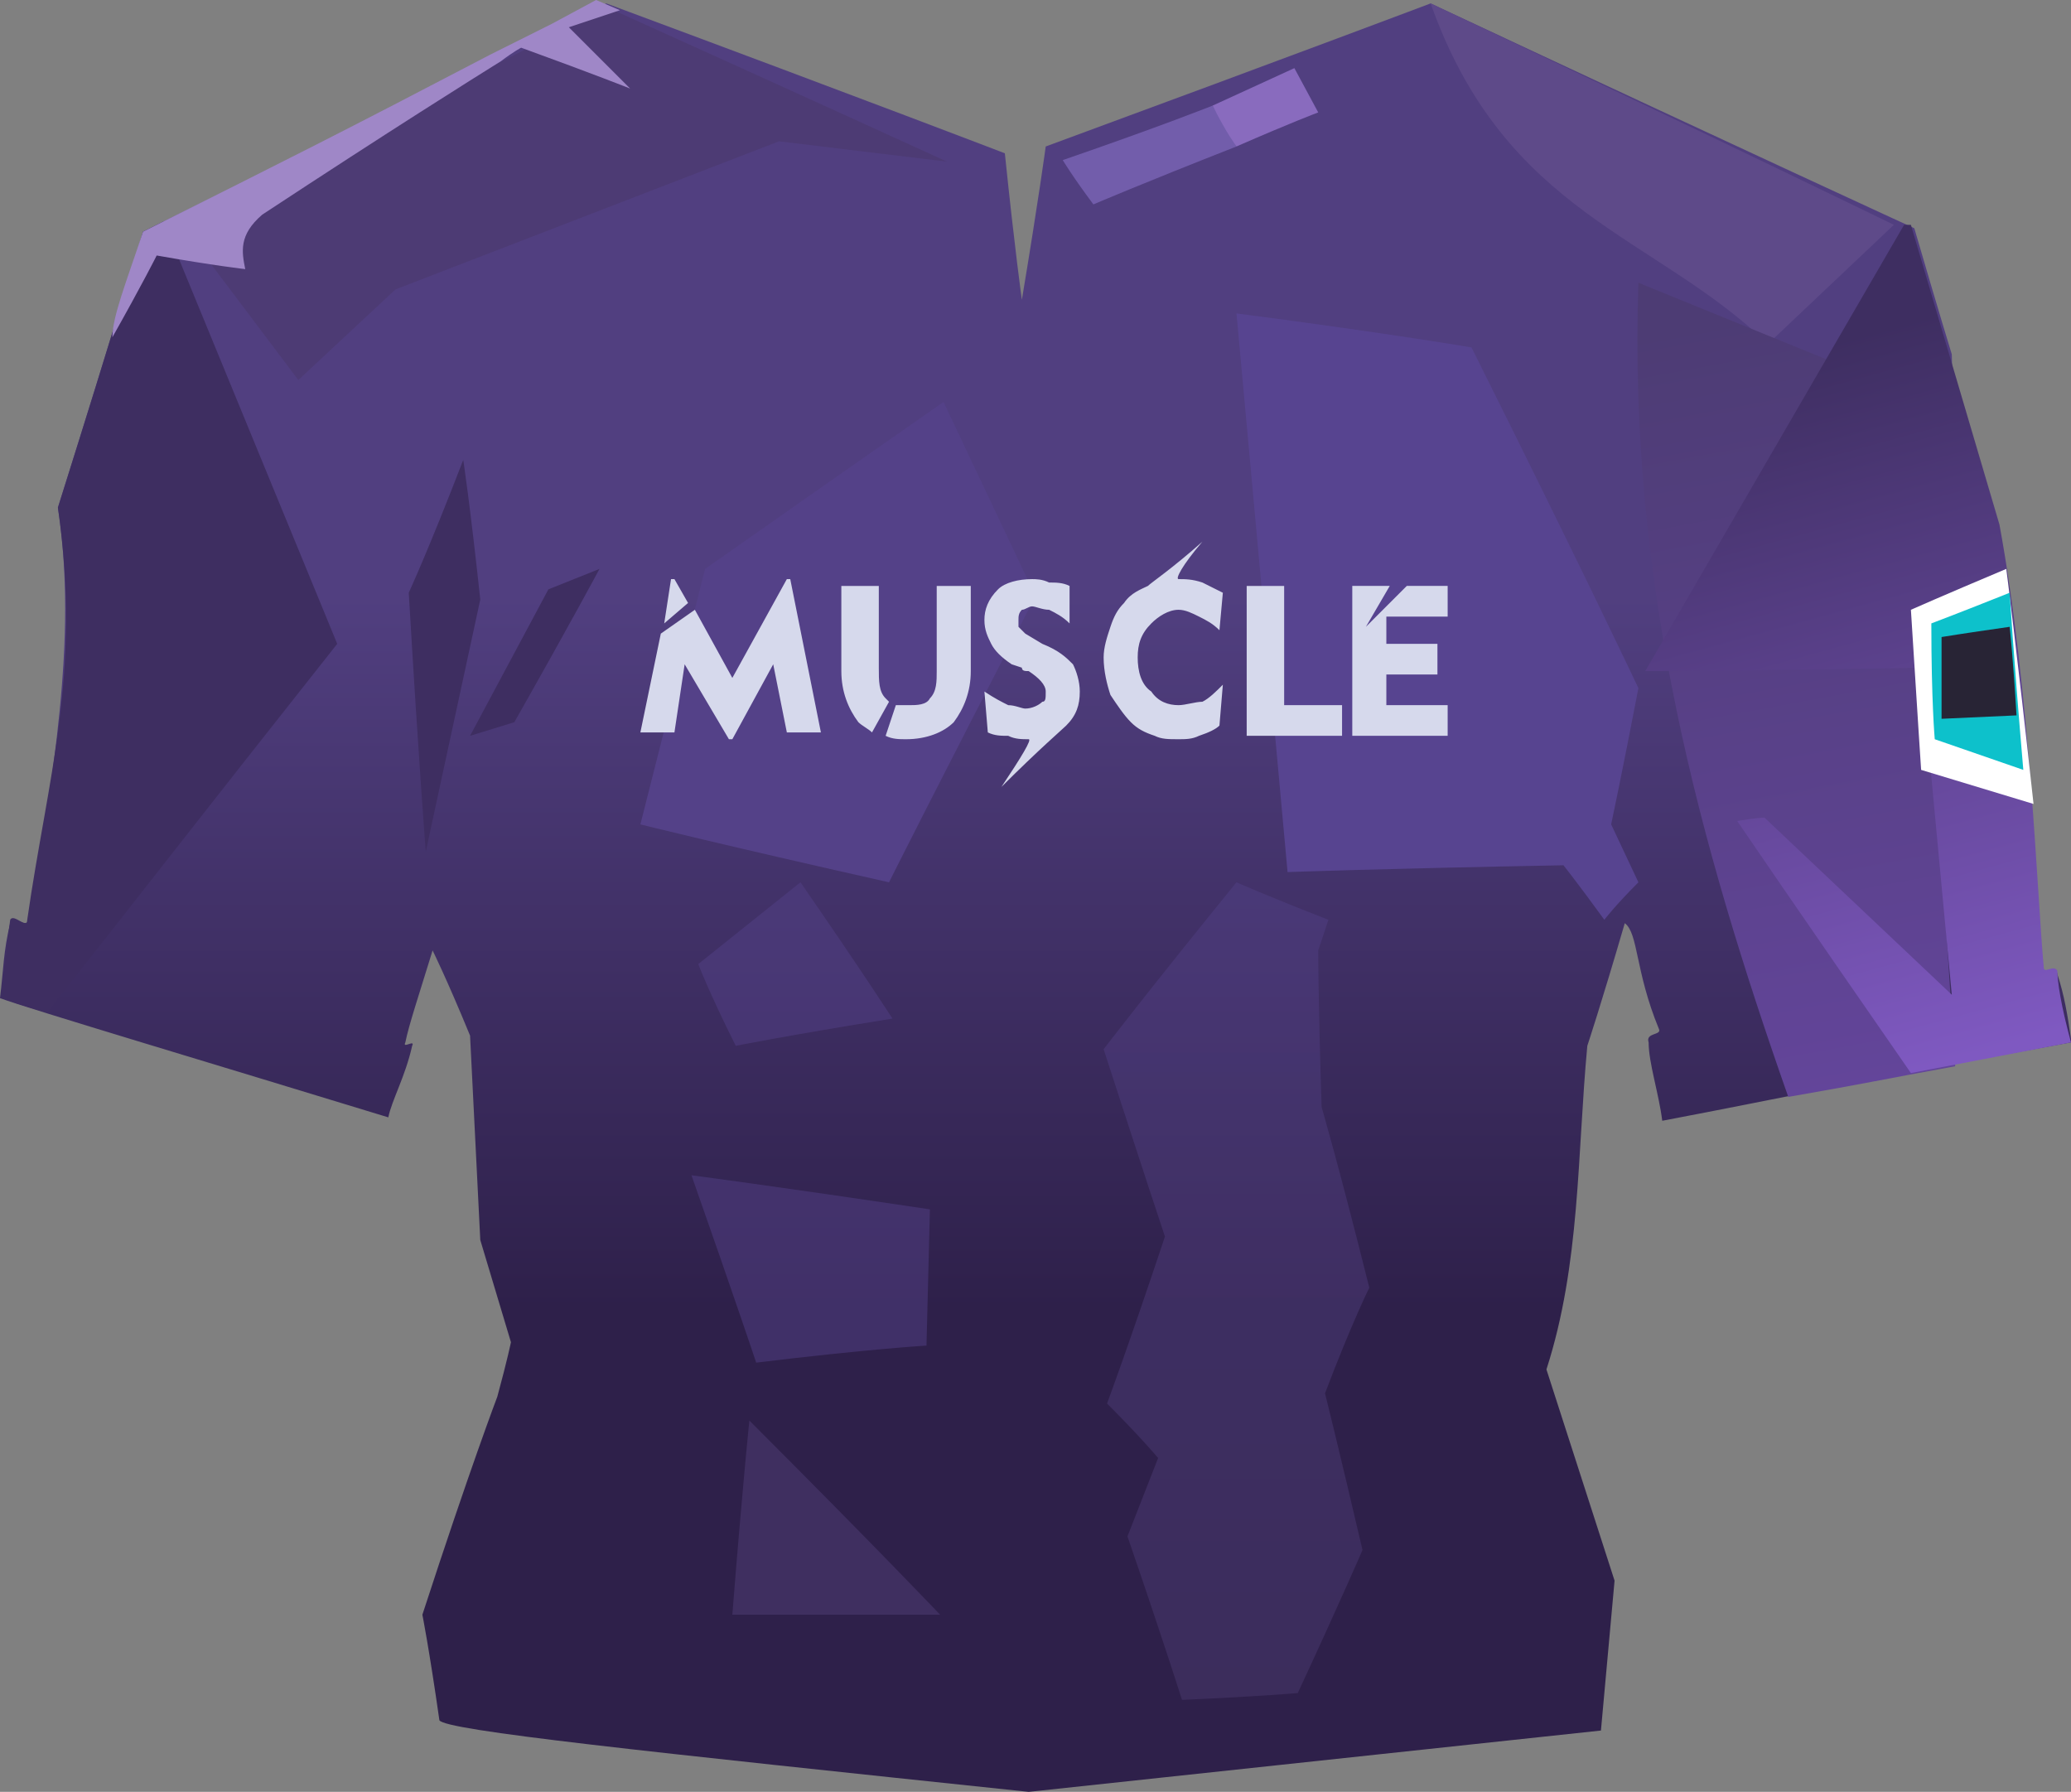 <?xml version="1.0" encoding="UTF-8" standalone="no"?>
<svg
   width="608"
   height="526"
   viewBox="0 0 608 526"
   version="1.1"
   id="svg48"
   sodipodi:docname="cb-layer-0940.svg"
   xmlns:inkscape="http://www.inkscape.org/namespaces/inkscape"
   xmlns:sodipodi="http://sodipodi.sourceforge.net/DTD/sodipodi-0.dtd"
   xmlns="http://www.w3.org/2000/svg"
   xmlns:svg="http://www.w3.org/2000/svg">
  <rect x="0" y="0" width="608" height="526" fill="#808080" stroke="none"/>
  <sodipodi:namedview
     id="namedview50"
     pagecolor="#ffffff"
     bordercolor="#666666"
     borderopacity="1.0"
     inkscape:pageshadow="2"
     inkscape:pageopacity="0.0"
     inkscape:pagecheckerboard="0" />
  <defs
     id="defs22">
    <linearGradient
       x1="282.489"
       y1="245.631"
       x2="282.489"
       y2="471.622"
       id="id-79114"
       gradientTransform="scale(1.076,0.929)"
       gradientUnits="userSpaceOnUse">
      <stop
         stop-color="#513F80"
         offset="0%"
         id="stop2" />
      <stop
         stop-color="#2E204A"
         offset="100%"
         id="stop4" />
    </linearGradient>
    <linearGradient
       x1="636.744"
       y1="178.437"
       x2="636.744"
       y2="315.259"
       id="id-79115"
       gradientTransform="scale(0.57,1.754)"
       gradientUnits="userSpaceOnUse">
      <stop
         stop-color="#524086"
         offset="0%"
         id="stop7" />
      <stop
         stop-color="#4B3A6F"
         offset="100%"
         id="stop9" />
    </linearGradient>
    <linearGradient
       x1="839.623"
       y1="90.071"
       x2="850.075"
       y2="234.908"
       id="id-79116"
       gradientTransform="scale(0.625,1.601)"
       gradientUnits="userSpaceOnUse">
      <stop
         stop-color="#4D3C74"
         offset="0%"
         id="stop12" />
      <stop
         stop-color="#63459A"
         offset="100%"
         id="stop14" />
    </linearGradient>
    <linearGradient
       x1="769.909"
       y1="107.958"
       x2="791.08"
       y2="261.446"
       id="id-79117"
       gradientTransform="scale(0.709,1.411)"
       gradientUnits="userSpaceOnUse">
      <stop
         stop-color="#3E2E61"
         offset="0%"
         id="stop17" />
      <stop
         stop-color="#7F59C1"
         offset="100%"
         id="stop19" />
    </linearGradient>
  </defs>
  <g
     transform="translate(0,-54)"
     id="id-79118">
    <path
       d="M 470,562 C 358,574 302,580 302,580 188,568 131,562 129,559 c -3,-21 -5,-31 -5,-31 14,-43 22,-64 22,-64 3,-11 4,-16 4,-16 -6,-20 -9,-30 -9,-30 -2,-40 -3,-60 -3,-60 -7,-17 -11,-25 -11,-25 -4,13 -7,22 -8,27 -1,2 3,-1 2,1 -2,9 -6,16 -7,21 C 65,367 8,350 0,347 c 1,-8 1,-14 3,-22 0,-3 5,2 6,-1 6,-41 14,-82 8,-121 17,-54 25,-81 25,-81 91,-45 136,-67 136,-67 78,29 117,44 117,44 3,29 5,43 5,43 5,-30 7,-45 7,-45 76,-28 113,-42 113,-42 94,44 142,66 142,66 7,24 11,37 11,37 1,49 5,88 20,132 2,12 5,32 7,49 1,2 4,-1 4,1 2,6 3,12 4,19 0,1 0,0 0,1 -61,11 -83,16 -120,23 -1,-8 -4,-17 -4,-23 -1,-3 4,-2 3,-4 -7,-17 -6,-28 -10,-31 -7,24 -11,36 -11,36 -3,32 -2,64 -12,95 l 20,62 z"
       fill="url(#id-79114)"
       id="id-79119"
       style="fill:url(#id-79114)" />
    <path
       d="m 99,243 c -38,48 -66,84 -85,108 -2,0 -11,-3 -13,-4 0,-6 1,-16 2,-23 1,-2 5,3 5,0 6,-42 16,-72 9,-121 17,-54 25,-81 25,-81 l 6,-3 z"
       fill="#3e2e61"
       id="id-79120" />
    <path
       d="m 136,189 c -10,26 -16,39 -16,39 3,51 5,76 5,76 l 16,-74 c -3,-28 -5,-41 -5,-41 z"
       fill="#3e2e61"
       id="id-79121" />
    <path
       d="m 176,221 c -10,4 -15,6 -15,6 -15,28 -23,43 -23,43 l 13,-4 c 17,-30 25,-45 25,-45 z"
       fill="#3e2e61"
       id="id-79122" />
    <path
       d="m 220,471 c 38,38 56,57 56,57 h -61 c 3,-38 5,-57 5,-57 z"
       fill="#524077"
       opacity="0.478"
       id="id-79123" />
    <path
       d="m 203,399 c 13,37 19,55 19,55 33,-4 50,-5 50,-5 l 1,-40 c -47,-7 -70,-10 -70,-10 z"
       fill="#544188"
       opacity="0.478"
       id="id-79124" />
    <path
       d="m 347,553 c 23,-1 34,-2 34,-2 13,-28 19,-42 19,-42 -7,-30 -11,-46 -11,-46 8,-21 13,-31 13,-31 -9,-36 -14,-53 -14,-53 -1,-31 -1,-46 -1,-46 2,-6 3,-9 3,-9 -18,-7 -27,-11 -27,-11 -26,32 -39,49 -39,49 12,37 18,55 18,55 -11,33 -17,49 -17,49 10,10 15,16 15,16 l -9,23 c 11,32 16,48 16,48 z"
       fill="url(#id-79115)"
       opacity="0.478"
       id="id-79125"
       style="fill:url(#id-79115)" />
    <path
       d="m 262,353 c -31,5 -46,8 -46,8 -8,-16 -11,-24 -11,-24 l 30,-24 c 18,26 27,40 27,40 z"
       fill="#554289"
       opacity="0.478"
       id="id-79126" />
    <path
       d="m 277,172 c 18,38 27,57 27,57 -29,56 -43,84 -43,84 -49,-11 -73,-17 -73,-17 l 19,-75 c 47,-33 70,-49 70,-49 z"
       fill="#544188"
       id="id-79127" />
    <path
       d="m 176,22 57,6 -39,135 C 127,191 93,205 93,205 l 38,-32 45,-112 c 0,-26 0,-39 0,-39 z"
       transform="rotate(-133,163,113)"
       fill="#4d3b74"
       id="path33" />
    <path
       d="m 471,324 c -8,-11 -12,-16 -12,-16 -54,1 -81,2 -81,2 -10,-110 -15,-164 -15,-164 46,6 69,10 69,10 33,66 49,100 49,100 -5,26 -8,40 -8,40 l 8,17 c -7,7 -10,11 -10,11 z"
       fill="#574490"
       id="id-79129" />
    <path
       d="m 321,114 c -6,-8 -9,-13 -9,-13 29,-10 44,-16 44,-16 l 7,12 c -28,11 -42,17 -42,17 z"
       fill="#725dab"
       id="id-79130" />
    <path
       d="m 363,97 c 16,-7 24,-10 24,-10 l -7,-13 -24,11 c 4,8 7,12 7,12 z"
       fill="#896bbe"
       id="id-79131" />
    <path
       d="m 556,120 -37,35 c -33,-32 -77,-38 -99,-100 91,43 136,65 136,65 z"
       fill="#5e4a89"
       id="id-79132" />
    <path
       d="m 525,376 c -26,-74 -47,-150 -44,-239 54,22 81,33 81,33 5,87 9,153 12,197 -22,4 -26,5 -49,9 z"
       fill="url(#id-79116)"
       id="id-79133"
       style="fill:url(#id-79116)" />
    <path
       d="m 561,369 c -34,-49 -51,-74 -51,-74 6,-1 8,-1 8,-1 37,35 55,52 55,52 -6,-64 -9,-96 -9,-96 -54,1 -81,1 -81,1 l 76,-131 h 2 l 26,88 c 9,49 11,108 13,130 0,2 3,-1 4,1 0,3 1,10 4,21 z"
       fill="url(#id-79117)"
       id="id-79134"
       style="fill:url(#id-79117)" />
    <g
       transform="translate(561,221)"
       id="id-79135">
      <path
         d="M 28,0 C 9,8 0,12 0,12 2,44 3,59 3,59 L 36,69 C 31,23 28,0 28,0 Z"
         fill="#ffffff"
         id="id-79136" />
      <path
         d="M 29,7 C 14,13 6,16 6,16 6,39 7,50 7,50 l 26,9 C 30,24 29,7 29,7 Z"
         fill="#0dc1cb"
         id="id-79137" />
      <path
         d="M 29,17 C 15,19 9,20 9,20 9,36 9,44 9,44 L 31,43 C 30,26 29,17 29,17 Z"
         fill="#282435"
         id="id-79138" />
    </g>
    <path
       d="m 33,153 c 9,-16 13,-24 13,-24 17,3 26,4 26,4 -1,-5 -2,-10 5,-16 38,-25 62,-40 70,-45 4,-3 6,-4 6,-4 22,8 32,12 32,12 C 173,68 167,62 167,62 l 15,-5 -7,-3 -13,7 c -6,3 -12,6 -18,9 -44,23 -58,30 -102,52 -5,15 -9,25 -9,31 z"
       fill="#9f87c7"
       id="id-79139" />
    <path
       d="m 202,231 -4,-7 h -1 l -2,13 m -1,3 -6,29 h 10 l 3,-20 13,22 h 1 l 12,-22 4,20 h 10 l -9,-45 h -1 l -16,29 -11,-20 m 57,27 c 0,0 -1,-1 -1,-1 -2,-2 -2,-5 -2,-9 v -24 h -11 v 25 c 0,6 2,11 5,15 1,1 3,2 4,3 m 4,1 c 2,1 4,1 6,1 6,0 11,-2 14,-5 3,-4 5,-9 5,-15 v -25 h -10 v 25 c 0,3 0,6 -2,8 -1,2 -4,2 -6,2 -2,0 -3,0 -4,0 m 39,10 c 1,0 -2,5 -8,14 11,-11 18,-17 19,-18 3,-3 4,-6 4,-10 0,-3 -1,-6 -2,-8 -2,-2 -4,-4 -9,-6 l -5,-3 c -1,-1 -1,-1 -2,-2 0,-1 0,-1 0,-2 0,-1 0,-2 1,-3 1,0 2,-1 3,-1 1,0 3,1 5,1 2,1 4,2 6,4 v -11 c -2,-1 -4,-1 -6,-1 -2,-1 -4,-1 -5,-1 -4,0 -8,1 -10,3 -3,3 -4,6 -4,9 0,3 1,5 2,7 1,2 3,4 6,6 l 3,1 c 0,1 1,1 2,1 3,2 5,4 5,6 0,2 0,3 -1,3 -1,1 -3,2 -5,2 -1,0 -3,-1 -5,-1 -2,-1 -4,-2 -7,-4 l 1,12 c 2,1 4,1 6,1 2,1 4,1 6,1 z m 44,0 c 2,0 4,0 6,-1 3,-1 5,-2 6,-3 l 1,-12 c -2,2 -4,4 -6,5 -2,0 -5,1 -7,1 -3,0 -6,-1 -8,-4 -3,-2 -4,-6 -4,-10 0,-4 1,-7 4,-10 2,-2 5,-4 8,-4 2,0 4,1 6,2 2,1 4,2 6,4 l 1,-11 c -2,-1 -4,-2 -6,-3 -3,-1 -5,-1 -7,-1 -1,0 1,-4 7,-11 -9,8 -15,12 -16,13 -2,1 -5,2 -7,5 -2,2 -3,4 -4,7 -1,3 -2,6 -2,9 0,4 1,8 2,11 2,3 4,6 6,8 2,2 4,3 7,4 2,1 4,1 7,1 z m 48,-1 v -9 h -17 v -35 h -11 v 44 z m 31,0 v -9 h -18 v -9 h 15 v -9 h -15 v -8 h 18 v -9 h -12 l -12,12 7,-12 h -11 v 44 z"
       fill="#d6d9ec"
       id="id-79140"
       fill-rule="nonzero" />
  </g>
</svg>
